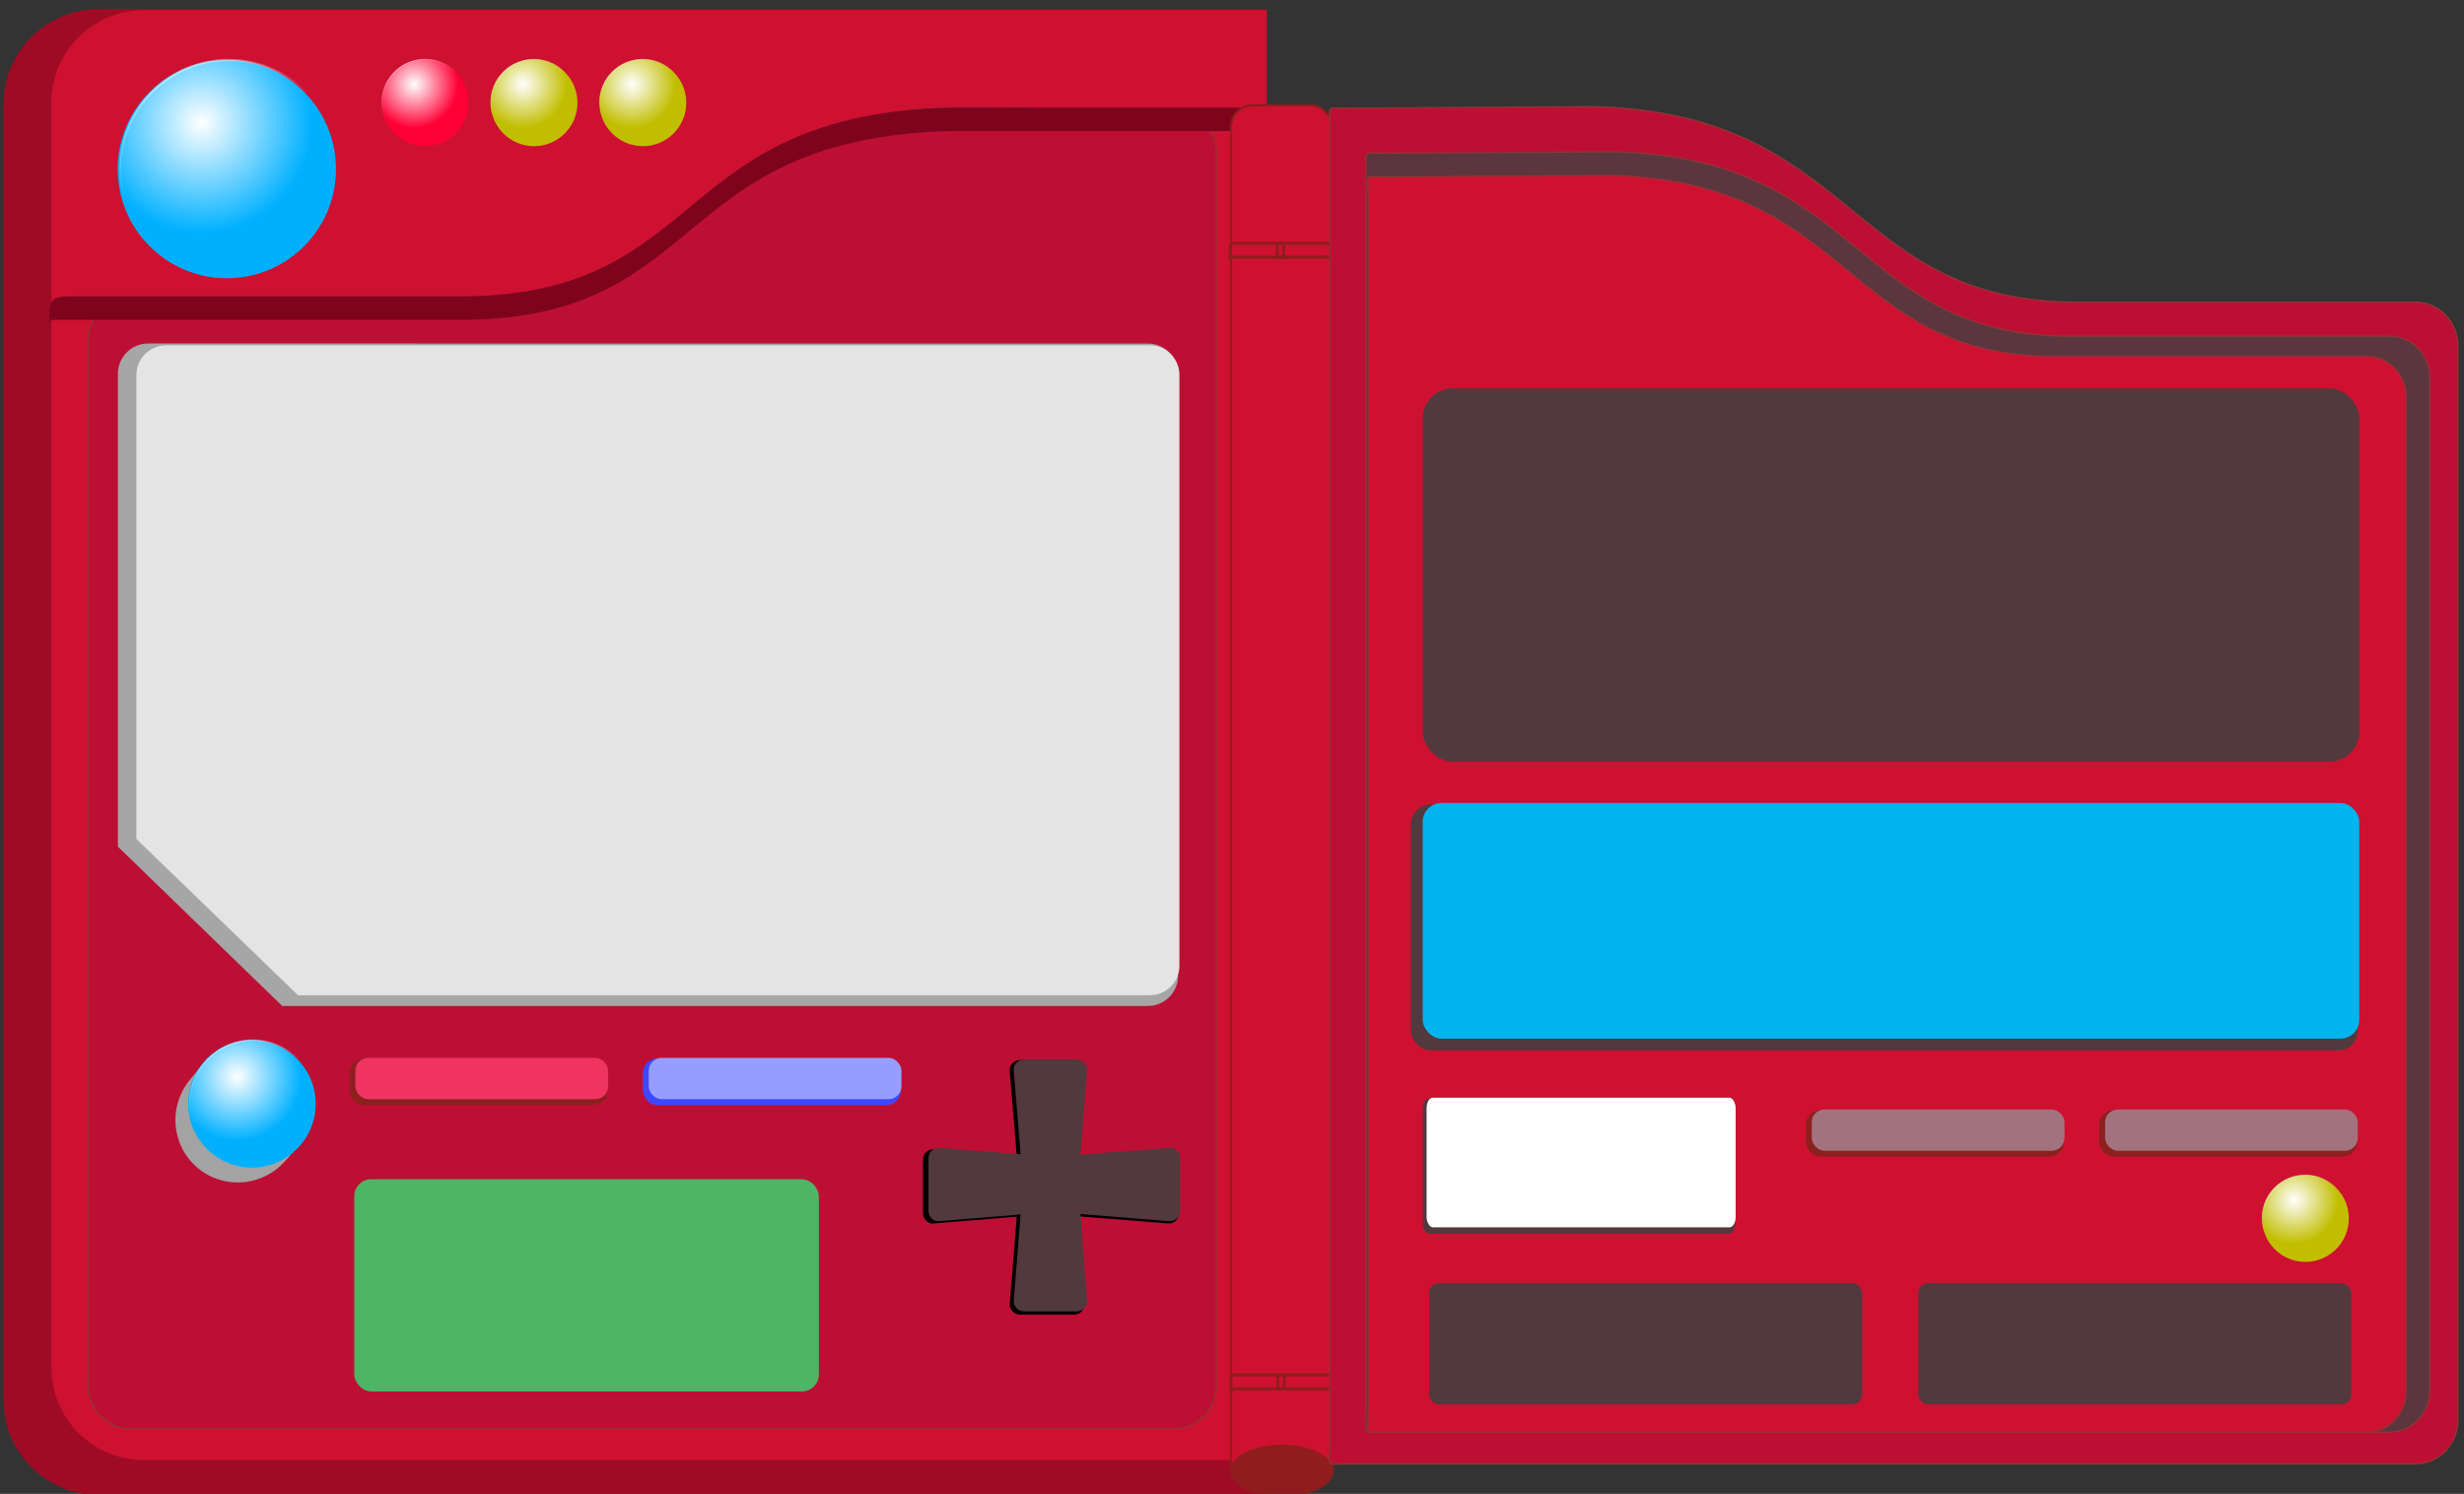 <?xml version="1.0" encoding="UTF-8" standalone="no"?>
<!-- Created with Inkscape (http://www.inkscape.org/) -->

<svg
   xmlns:dc="http://purl.org/dc/elements/1.1/"
   xmlns:cc="http://creativecommons.org/ns#"
   xmlns:rdf="http://www.w3.org/1999/02/22-rdf-syntax-ns#"
   xmlns:svg="http://www.w3.org/2000/svg"
   xmlns="http://www.w3.org/2000/svg"
   xmlns:xlink="http://www.w3.org/1999/xlink"
   xmlns:sodipodi="http://sodipodi.sourceforge.net/DTD/sodipodi-0.dtd"
   xmlns:inkscape="http://www.inkscape.org/namespaces/inkscape"
   width="221mm"
   height="134mm"
   viewBox="0 0 221 134"
   version="1.1"
   id="svg8"
   inkscape:version="0.92.5 (2060ec1f9f, 2020-04-08)"
   sodipodi:docname="PokedexFondo.svg"
   inkscape:export-filename="/home/alcortes/Pictures/Pokedex.png"
   inkscape:export-xdpi="96"
   inkscape:export-ydpi="96">
  <rect x="0" y="0" width="221" height="134" fill="#333333" stroke="none"/>
  <defs
     id="defs2">
    <linearGradient
       inkscape:collect="always"
       id="linearGradient968">
      <stop
         style="stop-color:#ffffff;stop-opacity:1;"
         offset="0"
         id="stop964" />
      <stop
         style="stop-color:#ffffff;stop-opacity:0;"
         offset="1"
         id="stop966" />
    </linearGradient>
    <radialGradient
       inkscape:collect="always"
       xlink:href="#linearGradient968"
       id="radialGradient970"
       cx="12.334"
       cy="125.791"
       fx="12.334"
       fy="125.791"
       r="9.888"
       gradientUnits="userSpaceOnUse"
       gradientTransform="matrix(1,0,0,1,-0.945,-1.701)" />
    <radialGradient
       inkscape:collect="always"
       xlink:href="#linearGradient968"
       id="radialGradient978"
       cx="12.334"
       cy="125.791"
       fx="12.334"
       fy="125.791"
       r="9.888"
       gradientUnits="userSpaceOnUse"
       gradientTransform="matrix(1,0,0,1,-0.945,-1.701)" />
    <radialGradient
       inkscape:collect="always"
       xlink:href="#linearGradient968"
       id="radialGradient978-2"
       cx="12.334"
       cy="125.791"
       fx="12.334"
       fy="125.791"
       r="9.888"
       gradientUnits="userSpaceOnUse"
       gradientTransform="matrix(0.398,0,0,0.398,65.825,30.761)" />
    <radialGradient
       inkscape:collect="always"
       xlink:href="#linearGradient968"
       id="radialGradient970-2"
       cx="12.334"
       cy="125.791"
       fx="12.334"
       fy="125.791"
       r="9.888"
       gradientUnits="userSpaceOnUse"
       gradientTransform="matrix(0.398,0,0,0.398,65.825,30.761)" />
    <radialGradient
       inkscape:collect="always"
       xlink:href="#linearGradient968"
       id="radialGradient978-2-3"
       cx="12.334"
       cy="125.791"
       fx="12.334"
       fy="125.791"
       r="9.888"
       gradientUnits="userSpaceOnUse"
       gradientTransform="matrix(0.398,0,0,0.398,73.418,30.619)" />
    <radialGradient
       inkscape:collect="always"
       xlink:href="#linearGradient968"
       id="radialGradient970-2-6"
       cx="12.334"
       cy="125.791"
       fx="12.334"
       fy="125.791"
       r="9.888"
       gradientUnits="userSpaceOnUse"
       gradientTransform="matrix(0.398,0,0,0.398,73.418,30.619)" />
    <radialGradient
       inkscape:collect="always"
       xlink:href="#linearGradient968"
       id="radialGradient978-2-3-8"
       cx="12.334"
       cy="125.791"
       fx="12.334"
       fy="125.791"
       r="9.888"
       gradientUnits="userSpaceOnUse"
       gradientTransform="matrix(0.398,0,0,0.398,73.418,30.619)" />
    <radialGradient
       inkscape:collect="always"
       xlink:href="#linearGradient968"
       id="radialGradient970-2-6-2"
       cx="12.334"
       cy="125.791"
       fx="12.334"
       fy="125.791"
       r="9.888"
       gradientUnits="userSpaceOnUse"
       gradientTransform="matrix(0.398,0,0,0.398,73.418,30.619)" />
    <radialGradient
       inkscape:collect="always"
       xlink:href="#linearGradient968"
       id="radialGradient978-3"
       cx="12.334"
       cy="125.791"
       fx="12.334"
       fy="125.791"
       r="9.888"
       gradientUnits="userSpaceOnUse"
       gradientTransform="matrix(1,0,0,1,-0.945,-1.701)" />
    <radialGradient
       inkscape:collect="always"
       xlink:href="#linearGradient968"
       id="radialGradient970-0"
       cx="12.334"
       cy="125.791"
       fx="12.334"
       fy="125.791"
       r="9.888"
       gradientUnits="userSpaceOnUse"
       gradientTransform="matrix(1,0,0,1,-0.945,-1.701)" />
    <radialGradient
       inkscape:collect="always"
       xlink:href="#linearGradient968"
       id="radialGradient970-0-9"
       cx="12.334"
       cy="125.791"
       fx="12.334"
       fy="125.791"
       r="9.888"
       gradientUnits="userSpaceOnUse"
       gradientTransform="matrix(1,0,0,1,38.945,12.269)" />
    <radialGradient
       inkscape:collect="always"
       xlink:href="#linearGradient968"
       id="radialGradient978-2-3-8-2"
       cx="12.334"
       cy="125.791"
       fx="12.334"
       fy="125.791"
       r="9.888"
       gradientUnits="userSpaceOnUse"
       gradientTransform="matrix(0.398,0,0,0.398,73.418,30.619)" />
    <radialGradient
       inkscape:collect="always"
       xlink:href="#linearGradient968"
       id="radialGradient970-2-6-2-0"
       cx="12.334"
       cy="125.791"
       fx="12.334"
       fy="125.791"
       r="9.888"
       gradientUnits="userSpaceOnUse"
       gradientTransform="matrix(0.398,0,0,0.398,73.418,30.619)" />
  </defs>
  <sodipodi:namedview
     id="base"
     pagecolor="#ffffff"
     bordercolor="#666666"
     borderopacity="1.0"
     inkscape:pageopacity="0.0"
     inkscape:pageshadow="2"
     inkscape:zoom="1"
     inkscape:cx="406.19629"
     inkscape:cy="231.37378"
     inkscape:document-units="mm"
     inkscape:current-layer="layer1"
     showgrid="false"
     inkscape:window-width="1920"
     inkscape:window-height="997"
     inkscape:window-x="0"
     inkscape:window-y="28"
     inkscape:window-maximized="1"
     showguides="true"
     inkscape:guide-bbox="true" />
  <g
     inkscape:label="Layer 1"
     inkscape:groupmode="layer"
     id="layer1"
     transform="translate(0,-163)">
    <g
       id="g5009"
       transform="translate(-32.544,89.609)">
      <path
         id="rect10-7"
         d="m 41.483,74.191 c -4.773,0 -8.616,3.794 -8.616,8.507 V 199.003 c 0,4.713 3.843,8.507 8.616,8.507 h 0.739 85.864 17.972 V 74.191 h -17.972 -85.864 z"
         style="fill:#9f0b24;fill-opacity:1;stroke:none;stroke-width:0.159;stroke-miterlimit:4;stroke-dasharray:none;stroke-opacity:1"
         inkscape:connector-curvature="0" />
      <path
         id="rect10"
         transform="scale(0.265)"
         d="m 171.529,280.404 c -17.348,0 -31.314,13.966 -31.314,31.314 v 428.129 c 0,17.348 13.966,31.314 31.314,31.314 h 2.686 312.057 65.316 V 280.404 H 486.271 174.215 Z"
         style="fill:#ce1131;fill-opacity:1;stroke:none;stroke-width:0.581;stroke-miterlimit:4;stroke-dasharray:none;stroke-opacity:1"
         inkscape:connector-curvature="0" />
      <g
         transform="translate(39.234,-39.688)"
         id="g982">
        <circle
           style="fill:#00b0ff;fill-opacity:1;stroke:#85c1fa;stroke-width:0.2;stroke-miterlimit:4;stroke-dasharray:none;stroke-opacity:0"
           id="path882"
           cx="13.657"
           cy="128.248"
           r="9.788" />
        <circle
           style="fill:url(#radialGradient978);fill-opacity:1;stroke:url(#radialGradient970);stroke-width:0.2;stroke-miterlimit:4;stroke-dasharray:none;stroke-opacity:1"
           id="path882-6"
           cx="13.846"
           cy="128.248"
           r="9.788" />
      </g>
      <g
         transform="translate(0.529,2.646)"
         id="g1131">
        <g
           id="g1030"
           transform="translate(-1.559,-2.514)">
          <circle
             r="3.895"
             cy="82.475"
             cx="71.711"
             id="path882-0"
             style="fill:#ff0036;fill-opacity:1;stroke:#85c1fa;stroke-width:0.08;stroke-miterlimit:4;stroke-dasharray:none;stroke-opacity:0" />
          <circle
             r="3.895"
             cy="82.475"
             cx="71.711"
             id="path882-6-9"
             style="fill:url(#radialGradient978-2);fill-opacity:1;stroke:url(#radialGradient970-2);stroke-width:0.08;stroke-miterlimit:4;stroke-dasharray:none;stroke-opacity:1" />
        </g>
        <g
           id="g1078"
           transform="translate(0.609,-2.372)">
          <circle
             r="3.895"
             cy="82.333"
             cx="79.304"
             id="path882-0-6"
             style="fill:#c1be00;fill-opacity:1;stroke:#85c1fa;stroke-width:0.08;stroke-miterlimit:4;stroke-dasharray:none;stroke-opacity:0" />
          <circle
             r="3.895"
             cy="82.333"
             cx="79.304"
             id="path882-6-9-1"
             style="fill:url(#radialGradient978-2-3);fill-opacity:1;stroke:url(#radialGradient970-2-6);stroke-width:0.08;stroke-miterlimit:4;stroke-dasharray:none;stroke-opacity:1" />
        </g>
        <g
           id="g1078-0"
           transform="translate(10.371,-2.372)">
          <circle
             r="3.895"
             cy="82.333"
             cx="79.304"
             id="path882-0-6-2"
             style="fill:#c1be00;fill-opacity:1;stroke:#85c1fa;stroke-width:0.08;stroke-miterlimit:4;stroke-dasharray:none;stroke-opacity:0" />
          <circle
             r="3.895"
             cy="82.333"
             cx="79.304"
             id="path882-6-9-1-3"
             style="fill:url(#radialGradient978-2-3-8);fill-opacity:1;stroke:url(#radialGradient970-2-6-2);stroke-width:0.08;stroke-miterlimit:4;stroke-dasharray:none;stroke-opacity:1" />
        </g>
      </g>
      <path
         sodipodi:nodetypes="sccssssssss"
         inkscape:connector-curvature="0"
         id="rect1133"
         d="M 44.271,100.099 H 75.472 C 95.3,99.623 94.634,83.593 118.003,83.03 l 19.816,0.135 c 2.117,0.014 3.821,1.712 3.821,3.839 V 197.72 c 0,2.127 -1.704,3.839 -3.821,3.839 H 44.271 c -2.117,0 -3.821,-1.712 -3.821,-3.839 v -93.782 c 0,-2.127 1.704,-3.839 3.821,-3.839 z"
         style="fill:#bd0f34;fill-opacity:1;stroke:#8f3636;stroke-width:0.111;stroke-miterlimit:4;stroke-dasharray:none;stroke-opacity:1" />
      <path
         inkscape:connector-curvature="0"
         id="rect1133-7"
         d="M 118.003,83.03 C 92.796,83.593 96.135,99.488 74.747,99.963 H 39.386 c -2.283,0 -2.418,0.125 -2.418,2.252 v 0.529 c 0,-0.668 -0.01,-0.665 0.713,-0.665 H 74.747 C 96.135,101.605 92.796,85.71 118.003,85.147 h 27.972 c 0.14,0 0.145,0.135 0.145,0.135 0,-2.127 -0.134,-2.252 -2.417,-2.252 z"
         style="fill:#7e041e;fill-opacity:1;stroke:none;stroke-width:0.115;stroke-miterlimit:4;stroke-dasharray:none;stroke-opacity:1" />
      <path
         id="rect1386-0"
         d="m 45.83,104.204 c -1.501,0 -2.71,1.212 -2.71,2.717 v 42.416 l 10.122,9.815 4.616,4.476 h 77.639 c 1.501,0 2.71,-1.212 2.71,-2.717 v -53.989 c 0,-1.505 -1.209,-2.717 -2.71,-2.717 z"
         style="fill:#a6a6a6;fill-opacity:1;stroke:none;stroke-width:0.276;stroke-miterlimit:4;stroke-dasharray:none;stroke-opacity:1"
         inkscape:connector-curvature="0" />
      <path
         id="rect1386"
         transform="scale(0.265)"
         d="m 179.035,393.842 c -5.573,0 -10.061,4.487 -10.061,10.061 v 157.031 l 37.578,36.336 17.139,16.572 h 288.244 c 5.573,0 10.061,-4.487 10.061,-10.061 V 403.902 c 0,-5.573 -4.487,-10.061 -10.061,-10.061 z"
         style="fill:#e4e4e4;fill-opacity:1;stroke:none;stroke-width:1.022;stroke-miterlimit:4;stroke-dasharray:none;stroke-opacity:1"
         inkscape:connector-curvature="0" />
      <g
         id="g1415">
        <g
           transform="matrix(1,0,0,1.009,0.026,-1.062)"
           id="g1384">
          <rect
             ry="1.906"
             y="83.158"
             x="142.936"
             height="122.73"
             width="9.074"
             id="rect1189"
             style="fill:#ce1131;fill-opacity:1;stroke:#8f1d1d;stroke-width:0.194;stroke-miterlimit:4;stroke-dasharray:none;stroke-opacity:1" />
          <ellipse
             ry="2.322"
             rx="4.646"
             cy="204.547"
             cx="147.487"
             id="path1353"
             style="fill:#8f1d1d;fill-opacity:1;stroke:none;stroke-width:0.233;stroke-miterlimit:4;stroke-dasharray:none;stroke-opacity:1" />
        </g>
        <g
           id="g1267-2-7"
           transform="matrix(1.109,0,0,1.201,-15.66,-143.532)"
           style="fill:none;fill-opacity:1;stroke:#8f1d1d;stroke-width:0.232;stroke-miterlimit:4;stroke-dasharray:none;stroke-opacity:1">
          <path
             inkscape:connector-curvature="0"
             id="rect1189-2-9-8"
             d="m 150.608,198.786 c -0.153,-0.001 -0.352,0.005 -0.611,0.005 h -3.233 v 1.039 h 3.233 c 0.881,0 1.108,-0.062 1.111,0.301 v -0.826 c 0,-0.453 -0.042,-0.516 -0.5,-0.519 z"
             style="fill:none;fill-opacity:1;stroke:#8f1d1d;stroke-width:0.232;stroke-miterlimit:4;stroke-dasharray:none;stroke-opacity:1" />
          <path
             id="rect1189-2-7-3-4"
             d="m 143.449,198.786 c 0.153,-0.001 0.352,0.005 0.611,0.005 h 3.233 v 1.039 h -3.233 c -0.881,0 -1.108,-0.062 -1.111,0.301 v -0.826 c 0,-0.453 0.042,-0.516 0.5,-0.519 z"
             style="fill:none;fill-opacity:1;stroke:#8f1d1d;stroke-width:0.232;stroke-miterlimit:4;stroke-dasharray:none;stroke-opacity:1"
             inkscape:connector-curvature="0" />
        </g>
        <g
           id="g1267-2"
           transform="matrix(1.106,0,0,1.201,-15.167,-42.029)"
           style="fill:none;fill-opacity:1;stroke:#8f1d1d;stroke-width:0.232;stroke-miterlimit:4;stroke-dasharray:none;stroke-opacity:1">
          <path
             inkscape:connector-curvature="0"
             id="rect1189-2-9"
             d="m 150.608,198.786 c -0.153,-0.001 -0.352,0.005 -0.611,0.005 h -3.233 v 1.039 h 3.233 c 0.881,0 1.108,-0.062 1.111,0.301 v -0.826 c 0,-0.453 -0.042,-0.516 -0.5,-0.519 z"
             style="fill:none;fill-opacity:1;stroke:#8f1d1d;stroke-width:0.232;stroke-miterlimit:4;stroke-dasharray:none;stroke-opacity:1" />
          <path
             id="rect1189-2-7-3"
             d="m 143.449,198.786 c 0.153,-0.001 0.352,0.005 0.611,0.005 h 3.233 v 1.039 h -3.233 c -0.881,0 -1.108,-0.062 -1.111,0.301 v -0.826 c 0,-0.453 0.042,-0.516 0.5,-0.519 z"
             style="fill:none;fill-opacity:1;stroke:#8f1d1d;stroke-width:0.232;stroke-miterlimit:4;stroke-dasharray:none;stroke-opacity:1"
             inkscape:connector-curvature="0" />
        </g>
      </g>
      <g
         transform="translate(-4.763,1.066)"
         id="g1673">
        <path
           style="fill:#a3a3a3;fill-opacity:1;stroke:#85c1fa;stroke-width:0.115;stroke-miterlimit:4;stroke-dasharray:none;stroke-opacity:0"
           d="m 55.933,167.217 -1.587,1.959 a 5.618,5.672 39.009 0 0 -0.029,0.032 5.618,5.672 39.009 0 0 -0.037,0.049 l -0.002,0.002 a 5.618,5.672 39.009 0 0 0.834,7.892 5.618,5.672 39.009 0 0 7.892,-0.823 l 0.015,0.012 1.654,-2.042 z"
           id="path882-3-4-6-4"
           inkscape:connector-curvature="0" />
        <g
           id="g982-6"
           transform="matrix(0.584,0,0,0.584,51.927,96.441)">
          <circle
             r="9.788"
             cy="128.248"
             cx="13.657"
             id="path882-3"
             style="fill:#00b0ff;fill-opacity:1;stroke:#85c1fa;stroke-width:0.2;stroke-miterlimit:4;stroke-dasharray:none;stroke-opacity:0" />
          <circle
             r="9.788"
             cy="128.248"
             cx="13.846"
             id="path882-6-2"
             style="fill:url(#radialGradient978-3);fill-opacity:1;stroke:url(#radialGradient970-0);stroke-width:0.2;stroke-miterlimit:4;stroke-dasharray:none;stroke-opacity:1" />
        </g>
      </g>
      <g
         transform="translate(0.327,-0.262)"
         id="g1694">
        <rect
           style="fill:#8d1f1f;fill-opacity:1;stroke:none;stroke-width:0.209;stroke-miterlimit:4;stroke-dasharray:none;stroke-opacity:1"
           id="rect1675-2"
           width="23.134"
           height="4.172"
           x="63.566"
           y="168.606"
           ry="1.291" />
        <rect
           style="fill:#f03462;fill-opacity:1;stroke:none;stroke-width:0.195;stroke-miterlimit:4;stroke-dasharray:none;stroke-opacity:1"
           id="rect1675"
           width="22.666"
           height="3.704"
           x="64.095"
           y="168.545"
           ry="1.147" />
      </g>
      <g
         id="g1694-0"
         transform="translate(26.636,-0.262)">
        <rect
           style="fill:#3e47ff;fill-opacity:1;stroke:none;stroke-width:0.209;stroke-miterlimit:4;stroke-dasharray:none;stroke-opacity:1"
           id="rect1675-2-6"
           width="23.134"
           height="4.172"
           x="63.566"
           y="168.606"
           ry="1.291" />
        <rect
           style="fill:#959eff;fill-opacity:1;stroke:none;stroke-width:0.195;stroke-miterlimit:4;stroke-dasharray:none;stroke-opacity:1"
           id="rect1675-8"
           width="22.666"
           height="3.704"
           x="64.095"
           y="168.545"
           ry="1.147" />
      </g>
      <g
         id="g4620">
        <path
           style="fill:#bd0f34;fill-opacity:1;stroke:#8f3636;stroke-width:0.112;stroke-miterlimit:4;stroke-dasharray:none;stroke-opacity:1"
           d="M 249.18,100.487 H 217.979 C 198.151,99.999 198.817,83.533 175.448,82.954 l -21.932,0.139 c -2.117,0.013 -1.704,-0.415 -1.704,1.769 V 202.94 c 0,2.185 -0.412,1.769 1.704,1.769 h 95.664 c 2.117,0 3.821,-1.759 3.821,-3.944 v -96.334 c 0,-2.185 -1.704,-3.944 -3.821,-3.944 z"
           id="rect1133-3"
           inkscape:connector-curvature="0"
           sodipodi:nodetypes="sccssssssss" />
        <path
           style="fill:#5b363e;fill-opacity:1;stroke:#8f3636;stroke-width:0.106;stroke-miterlimit:4;stroke-dasharray:none;stroke-opacity:1"
           d="m 246.868,103.548 h -29.414 c -18.692,-0.461 -18.064,-15.993 -40.094,-16.539 l -20.676,0.131 c -1.996,0.013 -1.607,-0.392 -1.607,1.669 V 200.193 c 0,2.061 -0.389,1.669 1.607,1.669 h 90.183 c 1.996,0 3.602,-1.659 3.602,-3.72 V 107.268 c 0,-2.061 -1.607,-3.72 -3.602,-3.72 z"
           id="rect1133-3-6-7"
           inkscape:connector-curvature="0"
           sodipodi:nodetypes="sccssssssss" />
        <path
           style="fill:#ce1131;fill-opacity:1;stroke:#8f3636;stroke-width:0.104;stroke-miterlimit:4;stroke-dasharray:none;stroke-opacity:1"
           d="M 244.838,105.359 H 216.133 C 197.892,104.907 198.504,89.662 177.005,89.126 l -20.177,0.129 c -1.948,0.012 -1.568,-0.385 -1.568,1.638 V 200.213 c 0,2.023 -0.379,1.638 1.568,1.638 h 88.01 c 1.948,0 3.515,-1.628 3.515,-3.651 v -89.19 c 0,-2.023 -1.568,-3.651 -3.515,-3.651 z"
           id="rect1133-3-6"
           inkscape:connector-curvature="0"
           sodipodi:nodetypes="sccssssssss" />
      </g>
      <rect
         ry="2.683"
         y="108.228"
         x="160.148"
         height="33.489"
         width="84.003"
         id="rect4622"
         style="fill:#52393d;fill-opacity:1;stroke:none;stroke-width:0.228;stroke-miterlimit:4;stroke-dasharray:none;stroke-opacity:1" />
      <g
         id="g4656">
        <rect
           style="fill:#52393d;fill-opacity:1;stroke:none;stroke-width:0.186;stroke-miterlimit:4;stroke-dasharray:none;stroke-opacity:1"
           id="rect4622-5-3"
           width="84.929"
           height="22.067"
           x="159.09"
           y="145.553"
           ry="1.768" />
        <rect
           style="fill:#00b4ef;fill-opacity:1;stroke:none;stroke-width:0.181;stroke-miterlimit:4;stroke-dasharray:none;stroke-opacity:1"
           id="rect4622-5"
           width="84.003"
           height="21.141"
           x="160.148"
           y="145.421"
           ry="1.694" />
      </g>
      <g
         id="g4656-5"
         transform="matrix(0.33,0,0,0.55,107.648,91.876)">
        <rect
           style="fill:#52393d;fill-opacity:1;stroke:none;stroke-width:0.186;stroke-miterlimit:4;stroke-dasharray:none;stroke-opacity:1"
           id="rect4622-5-3-6"
           width="84.929"
           height="22.067"
           x="159.09"
           y="145.553"
           ry="1.768" />
        <rect
           style="fill:#ffffff;fill-opacity:1;stroke:none;stroke-width:0.181;stroke-miterlimit:4;stroke-dasharray:none;stroke-opacity:1"
           id="rect4622-5-2"
           width="84.003"
           height="21.141"
           x="160.148"
           y="145.421"
           ry="1.694" />
      </g>
      <g
         transform="translate(130.949,4.367)"
         id="g1694-9">
        <rect
           style="fill:#8d1f1f;fill-opacity:1;stroke:none;stroke-width:0.209;stroke-miterlimit:4;stroke-dasharray:none;stroke-opacity:1"
           id="rect1675-2-1"
           width="23.134"
           height="4.172"
           x="63.566"
           y="168.606"
           ry="1.291" />
        <rect
           style="fill:#a2737e;fill-opacity:1;stroke:none;stroke-width:0.195;stroke-miterlimit:4;stroke-dasharray:none;stroke-opacity:1"
           id="rect1675-27"
           width="22.666"
           height="3.704"
           x="64.095"
           y="168.545"
           ry="1.147" />
      </g>
      <g
         id="g1694-0-0"
         transform="translate(157.257,4.367)">
        <rect
           style="fill:#8d1f1f;fill-opacity:1;stroke:none;stroke-width:0.209;stroke-miterlimit:4;stroke-dasharray:none;stroke-opacity:1"
           id="rect1675-2-6-9"
           width="23.134"
           height="4.172"
           x="63.566"
           y="168.606"
           ry="1.291" />
        <rect
           style="fill:#a2737e;fill-opacity:1;stroke:none;stroke-width:0.195;stroke-miterlimit:4;stroke-dasharray:none;stroke-opacity:1"
           id="rect1675-8-3"
           width="22.666"
           height="3.704"
           x="64.095"
           y="168.545"
           ry="1.147" />
      </g>
      <rect
         ry="0.871"
         y="188.501"
         x="160.724"
         height="10.867"
         width="38.836"
         id="rect4622-6"
         style="fill:#52393d;fill-opacity:1;stroke:none;stroke-width:0.088;stroke-miterlimit:4;stroke-dasharray:none;stroke-opacity:1" />
      <rect
         ry="0.871"
         y="188.501"
         x="204.6"
         height="10.867"
         width="38.836"
         id="rect4622-6-0"
         style="fill:#52393d;fill-opacity:1;stroke:none;stroke-width:0.088;stroke-miterlimit:4;stroke-dasharray:none;stroke-opacity:1" />
      <g
         transform="translate(160.015,100.356)"
         id="g1078-0-9">
        <circle
           style="fill:#c1be00;fill-opacity:1;stroke:#85c1fa;stroke-width:0.08;stroke-miterlimit:4;stroke-dasharray:none;stroke-opacity:0"
           id="path882-0-6-2-7"
           cx="79.304"
           cy="82.333"
           r="3.895" />
        <circle
           style="fill:url(#radialGradient978-2-3-8-2);fill-opacity:1;stroke:url(#radialGradient970-2-6-2-0);stroke-width:0.08;stroke-miterlimit:4;stroke-dasharray:none;stroke-opacity:1"
           id="path882-6-9-1-3-3"
           cx="79.304"
           cy="82.333"
           r="3.895" />
      </g>
      <rect
         ry="1.525"
         y="179.171"
         x="64.319"
         height="19.036"
         width="41.669"
         id="rect4622-61"
         style="fill:#4eb566;fill-opacity:1;stroke:none;stroke-width:0.121;stroke-miterlimit:4;stroke-dasharray:none;stroke-opacity:1" />
      <g
         transform="matrix(0.474,0,0,0.474,70.701,50.474)"
         id="g4941">
        <path
           inkscape:connector-curvature="0"
           style="fill:#000000;fill-opacity:1;stroke:none;stroke-width:0.112;stroke-miterlimit:4;stroke-dasharray:none;stroke-opacity:1"
           d="m 112.532,248.958 c -1.097,0 -2.069,0.881 -1.979,1.968 l 1.335,16.133 -15.762,-1.221 c -1.097,0 -1.98,0.878 -1.98,1.968 v 10.114 c 0,1.09 0.887,2.057 1.98,1.968 l 15.766,-1.289 -1.339,16.58 c 0,1.09 0.883,1.968 1.979,1.968 h 10.173 c 1.097,0 2.063,-0.881 1.979,-1.968 l -1.275,-16.666 17.226,1.375 c 1.097,0 1.98,-0.878 1.98,-1.968 v -10.114 c 0,-1.09 -0.886,-2.051 -1.98,-1.968 l -17.222,1.302 1.271,-16.214 c 0,-1.09 -0.883,-1.968 -1.979,-1.968 z"
           id="rect4622-61-2-1" />
        <path
           style="fill:#52393d;fill-opacity:1;stroke:none;stroke-width:0.111;stroke-miterlimit:4;stroke-dasharray:none;stroke-opacity:1"
           d="m 113.259,248.886 c -1.078,0 -2.034,0.871 -1.945,1.945 l 1.312,15.945 -15.488,-1.207 c -1.078,0 -1.946,0.867 -1.946,1.945 v 9.996 c 0,1.078 0.872,2.033 1.946,1.945 l 15.492,-1.274 -1.316,16.387 c 0,1.078 0.867,1.945 1.945,1.945 h 9.996 c 1.078,0 2.027,-0.871 1.945,-1.945 l -1.253,-16.472 16.927,1.359 c 1.078,0 1.946,-0.867 1.946,-1.945 v -9.996 c 0,-1.078 -0.871,-2.027 -1.946,-1.945 l -16.923,1.287 1.249,-16.025 c 0,-1.078 -0.867,-1.945 -1.945,-1.945 z"
           id="rect4622-61-2"
           inkscape:connector-curvature="0" />
      </g>
    </g>
  </g>
</svg>
